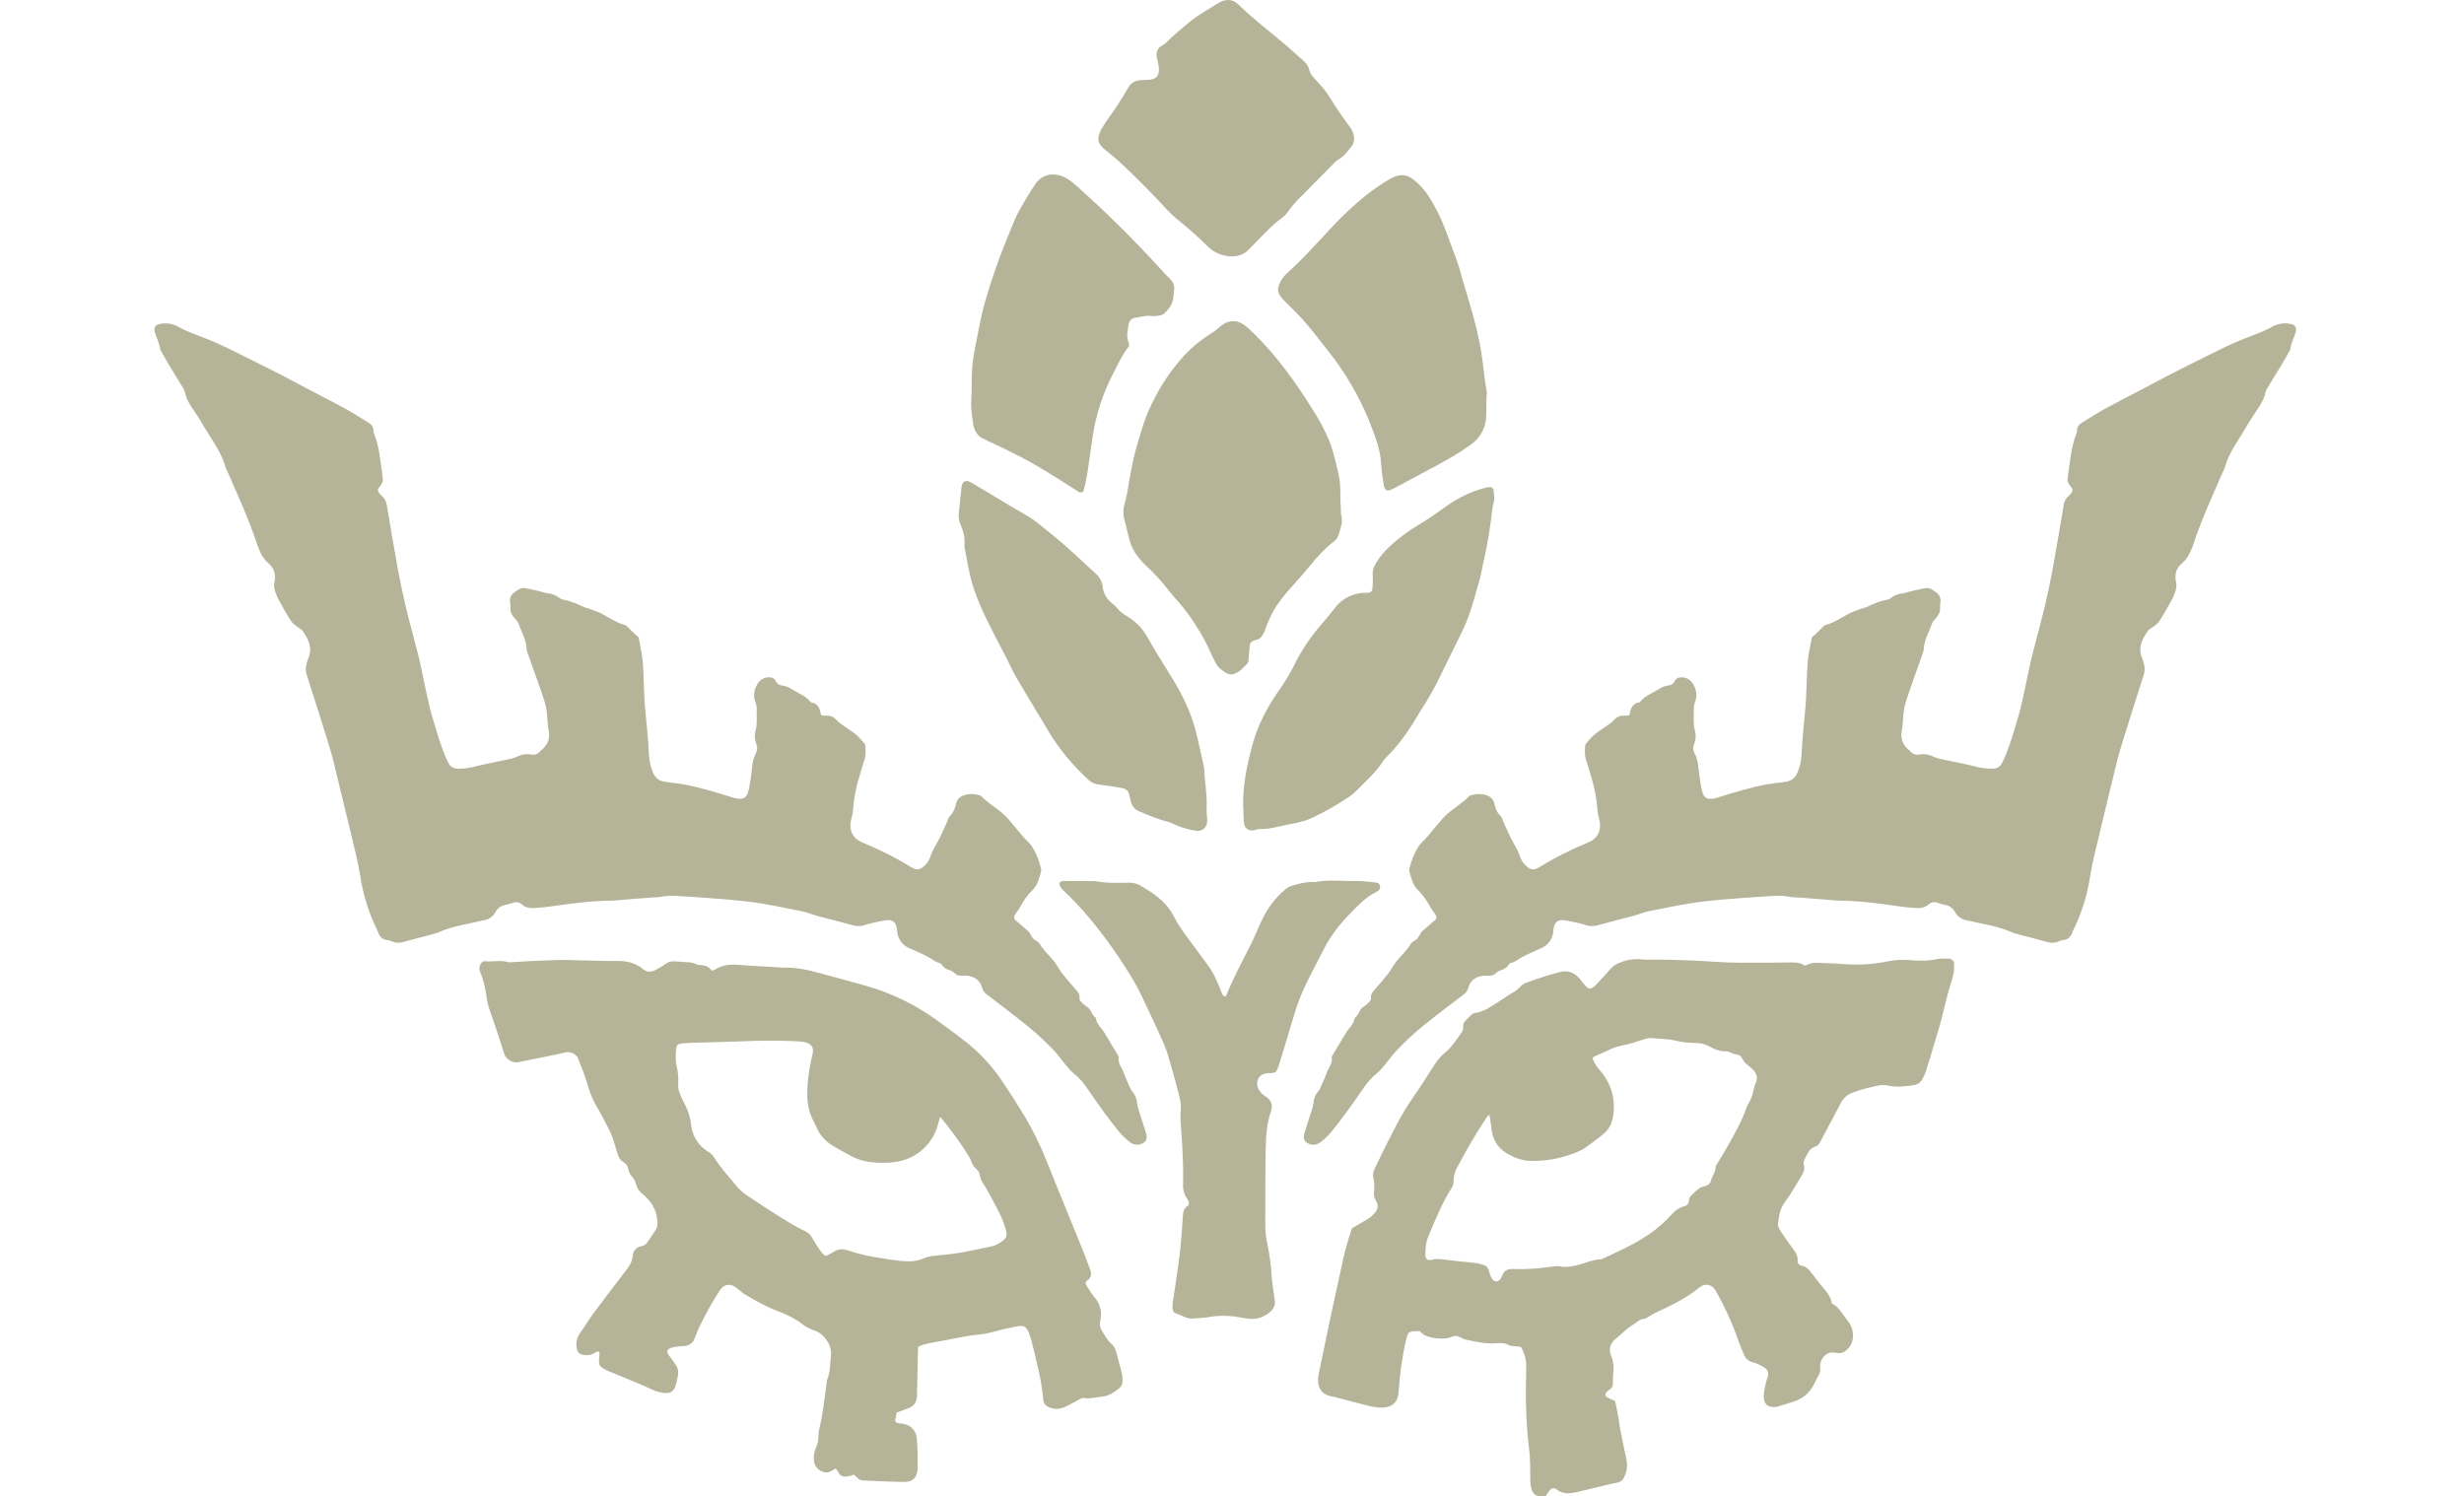 <svg width="163" height="99" viewBox="0 0 163 99" fill="none" xmlns="http://www.w3.org/2000/svg">
<path d="M10.235 21.951C10.173 21.701 10.271 21.494 10.52 21.445C10.744 21.389 10.976 21.378 11.205 21.413C11.433 21.448 11.652 21.528 11.849 21.648C12.6 22.054 13.416 22.295 14.191 22.631C14.968 22.97 15.72 23.36 16.48 23.735C17.257 24.119 18.029 24.509 18.799 24.905C19.373 25.202 19.938 25.511 20.509 25.81C21.273 26.214 22.048 26.603 22.81 27.018C23.324 27.302 23.819 27.621 24.324 27.927C24.541 28.054 24.701 28.218 24.706 28.491C24.71 28.565 24.727 28.638 24.754 28.706C25.079 29.54 25.153 30.428 25.28 31.299C25.365 31.886 25.359 31.895 25.016 32.333C25.006 32.346 25 32.362 25.001 32.378C25.008 32.568 25.131 32.699 25.265 32.813C25.448 32.973 25.564 33.195 25.59 33.436C25.825 34.832 26.059 36.233 26.313 37.627C26.466 38.459 26.642 39.288 26.836 40.114C27.171 41.547 27.613 42.955 27.906 44.4C28.07 45.23 28.256 46.056 28.445 46.881C28.51 47.167 28.607 47.447 28.689 47.731C28.8 48.101 28.907 48.473 29.021 48.841C29.057 48.963 29.102 49.083 29.147 49.205C29.241 49.462 29.332 49.726 29.434 49.98C29.502 50.151 29.581 50.315 29.665 50.48C29.804 50.751 30.01 50.852 30.334 50.854C30.7 50.855 31.065 50.808 31.419 50.715C32.06 50.554 32.714 50.424 33.362 50.291C33.668 50.227 33.974 50.179 34.262 50.032C34.549 49.899 34.872 49.861 35.183 49.923C35.282 49.941 35.384 49.932 35.478 49.896C35.572 49.86 35.655 49.8 35.718 49.721C35.742 49.694 35.767 49.669 35.794 49.645C36.211 49.306 36.41 48.897 36.296 48.335C36.204 47.871 36.226 47.379 36.144 46.91C36.078 46.531 35.947 46.163 35.822 45.797C35.54 44.979 35.242 44.167 34.956 43.351C34.906 43.211 34.846 43.067 34.84 42.927C34.814 42.317 34.49 41.808 34.301 41.255C34.248 41.105 34.112 40.985 34.008 40.858C33.849 40.666 33.736 40.464 33.769 40.209C33.775 40.133 33.771 40.058 33.757 39.983C33.652 39.368 33.924 39.252 34.336 38.983C34.448 38.916 34.578 38.889 34.707 38.906C35.05 38.961 35.39 39.049 35.726 39.127C35.887 39.162 36.045 39.231 36.205 39.251C36.501 39.272 36.784 39.381 37.018 39.563C37.107 39.629 37.211 39.672 37.32 39.686C37.76 39.769 38.163 39.941 38.564 40.134C38.711 40.205 38.876 40.235 39.035 40.293C39.29 40.39 39.556 40.469 39.798 40.598C40.022 40.721 40.242 40.851 40.469 40.973C40.745 41.118 41.015 41.272 41.323 41.342C41.359 41.35 41.4 41.361 41.428 41.386C41.69 41.635 41.925 41.917 42.217 42.134C42.256 42.16 42.261 42.231 42.271 42.287C42.367 42.827 42.493 43.36 42.531 43.915C42.584 44.685 42.59 45.457 42.631 46.224C42.671 46.94 42.759 47.653 42.819 48.37C42.864 48.902 42.909 49.435 42.932 49.968C42.949 50.381 43.048 50.761 43.214 51.138C43.273 51.294 43.374 51.43 43.506 51.532C43.638 51.633 43.795 51.696 43.961 51.714C44.125 51.738 44.291 51.774 44.453 51.786C45.542 51.892 46.59 52.197 47.63 52.503C47.931 52.593 48.227 52.691 48.529 52.781C48.651 52.819 48.778 52.842 48.906 52.85C49.219 52.86 49.381 52.74 49.477 52.437C49.532 52.261 49.573 52.082 49.599 51.9C49.659 51.536 49.707 51.172 49.75 50.806C49.772 50.456 49.863 50.113 50.018 49.798C50.136 49.583 50.087 49.36 50.013 49.157C49.916 48.896 49.905 48.611 49.981 48.343C50.111 47.871 50.041 47.389 50.061 46.914C50.058 46.729 50.02 46.547 49.95 46.377C49.896 46.21 49.877 46.034 49.893 45.859C49.91 45.684 49.962 45.514 50.047 45.36C50.18 45.072 50.444 44.847 50.76 44.816C50.776 44.814 50.793 44.812 50.81 44.811C51.022 44.798 51.22 44.855 51.32 45.066C51.424 45.279 51.599 45.34 51.813 45.366C52.054 45.392 52.247 45.517 52.457 45.644C52.862 45.888 53.317 46.051 53.617 46.445C53.626 46.459 53.649 46.466 53.665 46.468C54.113 46.54 54.237 46.876 54.3 47.256C54.31 47.316 54.389 47.339 54.45 47.34C54.527 47.34 54.612 47.341 54.699 47.346C54.819 47.343 54.937 47.367 55.047 47.416C55.156 47.464 55.253 47.537 55.33 47.628C55.445 47.764 55.599 47.874 55.747 47.976C56.031 48.182 56.335 48.361 56.604 48.579C56.814 48.756 56.992 48.967 57.173 49.174C57.219 49.232 57.245 49.303 57.247 49.377C57.263 49.687 57.287 49.997 57.177 50.303C57.045 50.668 56.954 51.044 56.837 51.415C56.625 52.104 56.49 52.807 56.437 53.527C56.423 53.783 56.346 54.033 56.292 54.285C56.154 54.926 56.411 55.472 57.018 55.725C58.126 56.185 59.203 56.705 60.221 57.342C60.299 57.391 60.382 57.433 60.467 57.467C60.559 57.51 60.662 57.525 60.763 57.509C60.864 57.494 60.958 57.448 61.032 57.379C61.26 57.219 61.433 56.993 61.527 56.732C61.627 56.399 61.794 56.107 61.964 55.808L61.974 55.789C62.241 55.33 62.437 54.833 62.661 54.349C62.717 54.234 62.737 54.085 62.824 54.001C63.087 53.763 63.182 53.444 63.261 53.125C63.394 52.57 64.142 52.442 64.695 52.588L64.842 52.627C64.858 52.631 64.879 52.635 64.891 52.647C65.421 53.226 66.197 53.588 66.702 54.188L66.772 54.27C67.067 54.615 67.363 54.961 67.648 55.318C67.852 55.568 68.127 55.758 68.301 56.051C68.561 56.482 68.735 56.941 68.86 57.424C68.881 57.495 68.885 57.57 68.871 57.644C68.754 58.083 68.661 58.536 68.309 58.879C67.978 59.202 67.715 59.578 67.494 59.988C67.4 60.165 67.279 60.323 67.156 60.488C67.073 60.599 67.055 60.769 67.161 60.859C67.447 61.112 67.738 61.365 68.028 61.617C68.04 61.629 68.06 61.636 68.069 61.652C68.165 61.804 68.239 61.974 68.359 62.104C68.481 62.236 68.695 62.301 68.782 62.448C69.035 62.885 69.413 63.207 69.721 63.592C69.926 63.848 70.071 64.151 70.272 64.409C70.542 64.757 70.837 65.088 71.124 65.423C71.278 65.604 71.46 65.764 71.407 66.047C71.393 66.117 71.467 66.218 71.524 66.283C71.618 66.396 71.73 66.493 71.853 66.573C72.017 66.66 72.141 66.806 72.201 66.982C72.237 67.079 72.319 67.163 72.383 67.249C72.416 67.293 72.492 67.323 72.496 67.363C72.536 67.763 72.861 67.99 73.046 68.298L73.953 69.809C73.979 69.856 74.019 69.916 74.01 69.96C73.936 70.363 74.229 70.647 74.344 70.985C74.451 71.296 74.594 71.596 74.728 71.899L74.732 71.907C74.772 72.003 74.815 72.108 74.888 72.185C75.085 72.406 75.201 72.686 75.218 72.982C75.241 73.164 75.297 73.339 75.352 73.515C75.505 74.006 75.672 74.494 75.818 74.989C75.857 75.111 75.864 75.241 75.838 75.366C75.803 75.468 75.734 75.554 75.642 75.609C75.501 75.701 75.335 75.744 75.167 75.731C75 75.718 74.841 75.651 74.716 75.539C74.457 75.334 74.219 75.103 74.006 74.849C73.386 74.075 72.796 73.273 72.234 72.456C71.961 72.065 71.711 71.654 71.359 71.321C71.331 71.296 71.318 71.256 71.289 71.235C70.621 70.75 70.225 70.024 69.661 69.439C69.127 68.879 68.558 68.353 67.957 67.865C67.082 67.16 66.185 66.483 65.291 65.802C65.155 65.709 65.052 65.576 64.996 65.421C64.968 65.326 64.934 65.233 64.894 65.142C64.698 64.697 64.191 64.513 63.707 64.554C63.497 64.568 63.309 64.548 63.151 64.384C63.057 64.296 62.946 64.23 62.824 64.19C62.629 64.123 62.448 64.046 62.332 63.86C62.296 63.799 62.232 63.729 62.173 63.716C61.892 63.658 61.688 63.471 61.449 63.34C61.049 63.115 60.622 62.941 60.204 62.754C59.961 62.663 59.751 62.503 59.598 62.293C59.445 62.083 59.358 61.833 59.346 61.574C59.338 61.502 59.337 61.427 59.321 61.356C59.245 61.016 59.036 60.836 58.69 60.877C58.324 60.922 57.965 61.006 57.605 61.084C57.445 61.119 57.289 61.183 57.129 61.224C56.897 61.286 56.653 61.282 56.423 61.215C55.643 60.999 54.853 60.805 54.073 60.598C53.876 60.547 53.689 60.474 53.495 60.413C53.374 60.375 53.252 60.328 53.127 60.305C52.225 60.126 51.321 59.932 50.416 59.782C49.691 59.665 48.957 59.583 48.227 59.519C47.089 59.417 45.953 59.347 44.813 59.273C44.446 59.249 44.079 59.255 43.713 59.333C43.519 59.377 43.31 59.364 43.109 59.378C42.54 59.426 41.969 59.468 41.402 59.51C41.053 59.536 40.705 59.584 40.358 59.586C39.085 59.6 37.823 59.77 36.564 59.949C36.164 60.005 35.766 60.055 35.36 60.076C35.051 60.09 34.766 60.047 34.531 59.842C34.451 59.766 34.351 59.714 34.242 59.694C34.133 59.675 34.021 59.688 33.92 59.733C33.747 59.797 33.567 59.84 33.389 59.878C33.118 59.937 32.918 60.087 32.788 60.323C32.708 60.479 32.59 60.613 32.446 60.712C32.301 60.811 32.135 60.874 31.96 60.893C31.634 60.951 31.314 61.044 30.989 61.108C30.338 61.241 29.692 61.381 29.08 61.653C28.88 61.742 28.662 61.792 28.45 61.85C27.865 62.009 27.273 62.155 26.687 62.317C26.441 62.401 26.173 62.391 25.934 62.29C25.851 62.255 25.762 62.202 25.674 62.199C25.309 62.179 25.103 61.98 25.002 61.644C24.993 61.61 24.975 61.577 24.958 61.544C24.4 60.421 24.023 59.217 23.839 57.977C23.677 56.978 23.416 55.998 23.184 55.011C22.817 53.468 22.444 51.929 22.065 50.39C21.949 49.925 21.817 49.464 21.67 49.008C21.224 47.567 20.767 46.124 20.303 44.687C20.209 44.425 20.205 44.14 20.293 43.877C20.329 43.772 20.35 43.662 20.393 43.559C20.702 42.853 20.399 42.276 20.004 41.719C19.944 41.636 19.829 41.597 19.741 41.525C19.574 41.386 19.368 41.266 19.258 41.09C18.956 40.632 18.692 40.15 18.426 39.666L18.394 39.609C18.306 39.451 18.261 39.268 18.193 39.097C18.124 38.906 18.113 38.699 18.159 38.502C18.25 38.029 18.171 37.613 17.767 37.275C17.503 37.043 17.299 36.75 17.172 36.422C17.106 36.271 17.042 36.115 16.991 35.958C16.445 34.292 15.701 32.705 15.005 31.1C14.987 31.053 14.949 31.005 14.935 30.954C14.666 29.935 14.015 29.117 13.5 28.229C13.263 27.813 12.989 27.416 12.727 27.015C12.516 26.694 12.312 26.363 12.242 25.97C12.218 25.863 12.174 25.761 12.113 25.669C11.798 25.148 11.475 24.634 11.162 24.116C10.983 23.813 10.814 23.508 10.638 23.203C10.621 23.17 10.595 23.137 10.592 23.103C10.561 22.691 10.333 22.342 10.235 21.951Z" fill="#B5B398"/>
<path fill-rule="evenodd" clip-rule="evenodd" d="M64.282 25.163C64.28 25.605 64.282 26.049 64.251 26.49C64.208 27.047 64.325 27.589 64.391 28.134C64.43 28.332 64.511 28.519 64.628 28.683C64.71 28.806 64.82 28.906 64.951 28.974C65.276 29.146 65.617 29.291 65.947 29.45C66.475 29.706 67.009 29.96 67.532 30.234C68.759 30.874 69.919 31.622 71.084 32.364C71.186 32.428 71.28 32.512 71.396 32.563C71.512 32.613 71.669 32.556 71.697 32.433C71.784 32.039 71.879 31.643 71.943 31.244C72.067 30.462 72.154 29.674 72.281 28.892C72.489 27.486 72.923 26.123 73.568 24.857C73.906 24.202 74.202 23.525 74.657 22.938C74.726 22.852 74.684 22.72 74.644 22.616C74.505 22.246 74.601 21.861 74.654 21.482C74.666 21.36 74.721 21.246 74.809 21.16C74.897 21.075 75.012 21.023 75.135 21.015C75.463 20.983 75.775 20.856 76.113 20.901C76.295 20.927 76.483 20.906 76.668 20.883C76.776 20.875 76.881 20.836 76.969 20.772C77.312 20.481 77.577 20.13 77.624 19.662C77.638 19.511 77.643 19.363 77.666 19.218C77.692 19.081 77.681 18.941 77.637 18.81C77.593 18.678 77.516 18.561 77.413 18.467C77.149 18.211 76.906 17.934 76.654 17.664C74.963 15.815 73.18 14.052 71.311 12.382C71.063 12.165 70.809 11.938 70.524 11.779C69.805 11.385 68.965 11.462 68.471 12.205C68.114 12.741 67.784 13.296 67.466 13.856C67.149 14.419 66.93 15.024 66.684 15.619C66.103 17.019 65.606 18.441 65.183 19.894C64.872 20.978 64.689 22.088 64.47 23.187C64.338 23.84 64.285 24.497 64.282 25.163ZM85.169 18.047C85.018 18.183 84.888 18.34 84.783 18.512C84.426 19.086 84.466 19.392 84.941 19.878C85.404 20.354 85.898 20.803 86.326 21.305C86.934 22.019 87.51 22.761 88.083 23.507C89.378 25.185 90.34 27.042 91.022 29.045C91.212 29.603 91.344 30.174 91.373 30.771C91.394 31.194 91.468 31.611 91.532 32.031C91.598 32.48 91.762 32.549 92.166 32.333C93.125 31.82 94.084 31.31 95.041 30.795C95.818 30.374 96.584 29.938 97.3 29.413C97.619 29.191 97.879 28.894 98.057 28.549C98.234 28.203 98.324 27.819 98.318 27.431L98.338 26.124C98.339 26.116 98.345 26.109 98.354 26.109C98.363 26.109 98.37 26.102 98.369 26.093C98.356 25.985 98.348 25.882 98.328 25.779C98.17 24.91 98.117 24.027 97.966 23.155C97.832 22.394 97.662 21.64 97.456 20.896C97.253 20.156 97.02 19.416 96.803 18.676C96.666 18.216 96.552 17.751 96.397 17.302C96.167 16.641 95.9 15.991 95.667 15.331C95.372 14.517 94.989 13.737 94.526 13.005C94.248 12.57 93.898 12.186 93.49 11.869C93.062 11.525 92.618 11.52 92.142 11.739C92.079 11.771 92.01 11.803 91.947 11.84C91.407 12.16 90.89 12.503 90.395 12.897C89.548 13.578 88.753 14.321 88.017 15.122C87.092 16.118 86.189 17.138 85.169 18.047ZM74.065 10.712C75.185 11.753 76.255 12.844 77.294 13.967C77.468 14.155 77.664 14.327 77.859 14.496C78.195 14.778 78.546 15.051 78.877 15.341C79.247 15.672 79.601 16.02 79.96 16.364C80.005 16.406 80.052 16.445 80.099 16.482C80.818 17.039 81.99 17.185 82.605 16.515C82.981 16.108 83.38 15.724 83.768 15.331C84.058 15.021 84.374 14.739 84.714 14.485C84.912 14.35 85.084 14.18 85.221 13.983C85.453 13.651 85.717 13.342 86.009 13.061C86.707 12.35 87.409 11.644 88.11 10.939C88.239 10.807 88.361 10.651 88.517 10.569C88.887 10.365 89.119 10.043 89.375 9.729C89.458 9.63 89.518 9.514 89.55 9.389C89.583 9.264 89.589 9.134 89.566 9.007C89.517 8.754 89.405 8.518 89.241 8.32C89.011 8.006 88.778 7.694 88.564 7.374C88.472 7.238 88.35 7.047 88.234 6.863C87.999 6.49 87.772 6.109 87.483 5.775C87.303 5.565 87.118 5.359 86.928 5.157C86.767 5.005 86.654 4.808 86.603 4.592C86.518 4.202 86.14 3.954 85.846 3.684C85.647 3.502 85.421 3.297 85.264 3.159C84.149 2.195 82.962 1.315 81.905 0.284C81.562 -0.049 81.112 -0.086 80.684 0.155C80.33 0.353 79.997 0.583 79.646 0.789C78.879 1.238 78.232 1.846 77.558 2.422C77.339 2.612 77.167 2.855 76.898 2.998C76.559 3.178 76.456 3.474 76.535 3.838C76.557 3.947 76.588 4.053 76.609 4.161C76.636 4.306 76.668 4.452 76.668 4.597C76.665 5.012 76.496 5.213 76.092 5.271C75.907 5.297 75.722 5.289 75.537 5.297C75.148 5.313 74.839 5.442 74.628 5.81C74.245 6.481 73.826 7.131 73.373 7.757C73.231 7.95 73.098 8.15 72.973 8.354C72.882 8.492 72.804 8.638 72.741 8.791C72.58 9.232 72.654 9.515 73.01 9.824C73.359 10.125 73.729 10.4 74.065 10.712ZM82.957 54.928C83.084 54.907 83.208 54.839 83.332 54.844C83.913 54.87 84.466 54.707 85.021 54.59C85.594 54.471 86.181 54.389 86.722 54.141C87.594 53.737 88.429 53.269 89.222 52.73C89.378 52.631 89.524 52.516 89.656 52.386C90.29 51.728 91.003 51.134 91.5 50.344C91.571 50.237 91.656 50.139 91.751 50.053C92.412 49.403 92.961 48.666 93.453 47.886C93.648 47.574 93.823 47.252 94.026 46.943C94.51 46.203 94.941 45.431 95.321 44.631C95.672 43.899 96.042 43.18 96.394 42.448C96.658 41.901 96.946 41.359 97.147 40.788C97.432 39.975 97.66 39.137 97.892 38.305C97.993 37.95 98.04 37.583 98.125 37.224C98.4 36.077 98.579 34.912 98.711 33.738C98.724 33.592 98.752 33.448 98.796 33.308C98.902 33.017 98.822 32.726 98.806 32.436C98.799 32.295 98.672 32.211 98.529 32.224C98.419 32.236 98.311 32.257 98.204 32.285C97.296 32.533 96.441 32.942 95.678 33.493C95.096 33.915 94.51 34.33 93.894 34.692C93.18 35.113 92.513 35.61 91.907 36.175C91.555 36.501 91.251 36.875 91.006 37.287C90.856 37.518 90.786 37.792 90.808 38.067C90.831 38.357 90.816 38.656 90.787 38.947C90.771 39.14 90.628 39.229 90.44 39.221C90.028 39.201 89.616 39.283 89.242 39.459C88.868 39.636 88.544 39.902 88.297 40.234C88.053 40.556 87.796 40.868 87.528 41.172C86.786 42.023 86.136 42.942 85.642 43.954C85.336 44.562 84.984 45.146 84.59 45.701C83.823 46.8 83.21 47.963 82.859 49.258C82.5 50.579 82.214 51.908 82.238 53.288C82.257 53.673 82.257 54.062 82.296 54.445C82.336 54.815 82.6 54.992 82.957 54.928ZM79.619 50.616L79.181 48.676C78.864 47.294 78.269 46.034 77.524 44.837C76.969 43.944 76.414 43.053 75.896 42.142C75.571 41.56 75.094 41.077 74.517 40.744C74.293 40.615 74.091 40.45 73.922 40.255C73.829 40.139 73.723 40.035 73.605 39.946C73.417 39.811 73.261 39.638 73.145 39.438C73.03 39.238 72.959 39.015 72.936 38.785C72.9 38.47 72.746 38.179 72.506 37.972C71.843 37.364 71.19 36.738 70.511 36.143C69.887 35.596 69.242 35.075 68.592 34.56C68.32 34.343 68.016 34.166 67.718 33.984C67.422 33.802 67.11 33.641 66.811 33.458L64.441 32.037C64.33 31.971 64.219 31.904 64.097 31.857C63.878 31.764 63.701 31.857 63.635 32.095C63.614 32.165 63.602 32.238 63.598 32.311L63.429 33.96C63.4 34.218 63.441 34.479 63.548 34.716C63.727 35.128 63.833 35.551 63.804 36.006C63.796 36.095 63.804 36.191 63.822 36.28C63.981 37.073 64.095 37.884 64.33 38.659C64.689 39.837 65.242 40.947 65.807 42.046C66.076 42.569 66.351 43.09 66.621 43.616C66.832 44.026 67.012 44.451 67.247 44.847C67.966 46.068 68.701 47.281 69.433 48.494C70.12 49.641 70.989 50.64 71.959 51.554C72.154 51.739 72.368 51.858 72.638 51.898C72.981 51.94 73.33 51.993 73.676 52.043C73.874 52.075 74.073 52.106 74.274 52.149C74.375 52.164 74.469 52.211 74.543 52.282C74.617 52.353 74.668 52.444 74.688 52.545C74.731 52.704 74.776 52.862 74.813 53.023C74.84 53.161 74.899 53.29 74.985 53.4C75.072 53.51 75.183 53.598 75.309 53.657C75.833 53.882 76.361 54.101 76.903 54.268C77.109 54.331 77.326 54.374 77.526 54.466C77.96 54.67 78.409 54.831 78.882 54.921C78.975 54.938 79.069 54.958 79.164 54.969C79.459 55.006 79.747 54.826 79.825 54.539C79.865 54.391 79.873 54.237 79.849 54.086C79.822 53.847 79.813 53.607 79.823 53.367C79.857 52.534 79.691 51.715 79.664 50.888C79.664 50.796 79.638 50.706 79.619 50.616ZM80.399 43.825C80.557 44.155 80.835 44.364 81.147 44.538C81.316 44.633 81.49 44.644 81.675 44.57C82.032 44.427 82.275 44.147 82.526 43.883C82.563 43.843 82.579 43.78 82.584 43.73C82.619 43.386 82.645 43.037 82.677 42.691C82.692 42.515 82.844 42.388 83.018 42.355C83.347 42.294 83.459 42.168 83.644 41.787C83.691 41.69 83.715 41.579 83.757 41.478C83.895 41.156 84.019 40.825 84.186 40.522C84.495 39.951 84.894 39.446 85.322 38.962C85.729 38.508 86.141 38.064 86.524 37.588C87.045 36.941 87.592 36.32 88.255 35.81C88.374 35.725 88.466 35.608 88.519 35.472C88.651 35.017 88.868 34.573 88.725 34.071C88.68 33.918 88.715 33.741 88.699 33.577C88.63 32.848 88.723 32.111 88.551 31.384C88.377 30.649 88.223 29.912 87.948 29.201C87.629 28.436 87.238 27.702 86.781 27.011C85.684 25.253 84.481 23.581 83.002 22.122C82.78 21.903 82.552 21.678 82.304 21.496C81.791 21.126 81.21 21.178 80.734 21.591C80.545 21.764 80.341 21.92 80.124 22.058C79.451 22.477 78.836 22.985 78.298 23.567C77.566 24.373 76.941 25.27 76.438 26.236C76.118 26.82 75.849 27.425 75.645 28.06C75.444 28.694 75.246 29.328 75.079 29.965C74.937 30.52 74.836 31.08 74.728 31.64C74.667 31.947 74.638 32.258 74.577 32.565C74.522 32.856 74.443 33.139 74.377 33.424C74.298 33.71 74.294 34.011 74.363 34.298C74.48 34.748 74.585 35.192 74.696 35.638C74.865 36.325 75.246 36.888 75.751 37.358C76.348 37.913 76.895 38.508 77.386 39.155C77.577 39.404 77.799 39.631 77.999 39.869C78.2 40.109 78.406 40.347 78.586 40.601C79.165 41.415 79.691 42.258 80.084 43.177C80.177 43.397 80.296 43.611 80.399 43.825ZM89.378 60.372C89.88 59.865 90.374 59.331 91.04 59.017C91.09 58.992 91.136 58.96 91.178 58.924C91.229 58.885 91.267 58.831 91.285 58.769C91.305 58.708 91.304 58.642 91.283 58.581C91.252 58.459 91.159 58.398 91.04 58.388C90.565 58.348 90.086 58.269 89.613 58.282C88.749 58.308 87.882 58.176 87.024 58.353C86.971 58.364 86.915 58.358 86.86 58.356C86.371 58.337 85.909 58.467 85.451 58.604C85.311 58.649 85.18 58.719 85.066 58.81C84.383 59.377 83.837 60.091 83.467 60.898C83.218 61.408 83.018 61.944 82.759 62.457C82.196 63.572 81.596 64.677 81.128 65.839C81.065 65.998 80.897 65.891 80.836 65.731C80.745 65.494 80.654 65.253 80.549 65.02C80.404 64.703 80.264 64.376 80.066 64.09C79.569 63.382 79.041 62.695 78.528 61.997C78.183 61.542 77.875 61.059 77.608 60.554C77.492 60.326 77.347 60.112 77.178 59.92C76.689 59.355 76.073 58.948 75.431 58.583C75.205 58.455 74.948 58.391 74.688 58.398C73.954 58.409 73.217 58.438 72.487 58.303C72.397 58.287 72.302 58.292 72.212 58.292L70.5 58.285C70.408 58.285 70.312 58.285 70.225 58.303C70.202 58.307 70.18 58.316 70.161 58.33C70.142 58.343 70.125 58.36 70.113 58.38C70.1 58.4 70.092 58.422 70.089 58.445C70.085 58.468 70.087 58.492 70.093 58.514C70.12 58.62 70.167 58.726 70.236 58.805C70.4 58.98 70.579 59.133 70.754 59.302C71.969 60.517 73.021 61.87 73.983 63.292C74.538 64.117 75.074 64.957 75.508 65.855C75.962 66.801 76.403 67.753 76.839 68.709C76.998 69.061 77.146 69.423 77.257 69.793C77.487 70.548 77.704 71.312 77.899 72.078C78.013 72.522 78.15 72.972 78.108 73.439C78.063 73.902 78.108 74.359 78.145 74.819C78.192 75.461 78.229 76.106 78.251 76.748C78.272 77.281 78.272 77.818 78.264 78.352C78.243 78.704 78.345 79.053 78.554 79.337C78.576 79.365 78.593 79.397 78.608 79.43C78.658 79.543 78.68 79.721 78.57 79.779C78.303 79.948 78.266 80.201 78.248 80.492C78.195 81.338 78.137 82.183 78.037 83.024C77.91 84.065 77.738 85.101 77.587 86.142C77.569 86.269 77.561 86.397 77.566 86.525C77.574 86.765 77.645 86.847 77.867 86.927C78.005 86.979 78.145 87.022 78.272 87.088C78.475 87.193 78.686 87.246 78.911 87.233C79.223 87.215 79.535 87.186 79.844 87.154C80.029 87.135 80.209 87.09 80.391 87.075C80.962 87.024 81.527 87.051 82.095 87.167C82.545 87.26 83.02 87.326 83.454 87.141C83.461 87.137 83.468 87.134 83.475 87.131C83.962 86.908 84.401 86.594 84.334 86.062C84.265 85.515 84.159 84.971 84.122 84.419C84.085 83.738 83.996 83.061 83.855 82.395C83.75 81.927 83.699 81.449 83.702 80.97C83.707 79.348 83.694 77.725 83.728 76.108C83.747 75.241 83.779 74.375 84.072 73.54C84.212 73.138 84.117 72.781 83.721 72.538C83.512 72.416 83.344 72.236 83.237 72.02C83.057 71.645 83.189 71.14 83.702 71.027C83.827 70.997 83.956 70.985 84.085 70.992C84.328 71.005 84.455 70.879 84.534 70.667C84.569 70.561 84.611 70.459 84.64 70.353C84.793 69.859 84.936 69.365 85.089 68.873C85.465 67.657 85.774 66.418 86.321 65.266C86.722 64.42 87.166 63.588 87.594 62.756C88.052 61.857 88.678 61.083 89.378 60.372Z" fill="#B5B398"/>
<path d="M151.871 21.951C151.933 21.701 151.835 21.494 151.586 21.445C151.362 21.389 151.129 21.378 150.901 21.413C150.673 21.448 150.454 21.528 150.257 21.648C149.506 22.054 148.69 22.295 147.915 22.631C147.138 22.97 146.385 23.36 145.626 23.735C144.849 24.119 144.077 24.509 143.307 24.905C142.733 25.202 142.168 25.511 141.597 25.81C140.833 26.214 140.057 26.603 139.296 27.018C138.782 27.302 138.287 27.621 137.782 27.927C137.564 28.054 137.405 28.218 137.4 28.491C137.396 28.565 137.379 28.638 137.352 28.706C137.027 29.54 136.953 30.428 136.826 31.299C136.74 31.886 136.747 31.895 137.09 32.333C137.1 32.346 137.106 32.362 137.105 32.378C137.098 32.568 136.974 32.699 136.84 32.813C136.658 32.973 136.542 33.195 136.516 33.436C136.28 34.832 136.046 36.233 135.793 37.627C135.64 38.459 135.464 39.288 135.27 40.114C134.935 41.547 134.493 42.955 134.2 44.4C134.035 45.23 133.85 46.056 133.661 46.881C133.596 47.167 133.499 47.447 133.417 47.731C133.306 48.101 133.199 48.473 133.085 48.841C133.049 48.963 133.004 49.083 132.959 49.205C132.865 49.462 132.774 49.726 132.671 49.98C132.603 50.151 132.525 50.315 132.441 50.48C132.302 50.751 132.096 50.852 131.772 50.854C131.406 50.855 131.041 50.808 130.686 50.715C130.045 50.554 129.392 50.424 128.743 50.291C128.438 50.227 128.132 50.179 127.844 50.032C127.556 49.899 127.234 49.861 126.923 49.923C126.824 49.941 126.722 49.932 126.628 49.896C126.533 49.86 126.451 49.8 126.388 49.721C126.364 49.694 126.339 49.669 126.312 49.645C125.894 49.306 125.696 48.897 125.81 48.335C125.902 47.871 125.88 47.379 125.962 46.91C126.028 46.531 126.158 46.163 126.284 45.797C126.566 44.979 126.864 44.167 127.15 43.351C127.2 43.211 127.26 43.067 127.265 42.927C127.292 42.317 127.616 41.808 127.805 41.255C127.857 41.105 127.994 40.985 128.098 40.858C128.256 40.666 128.37 40.464 128.337 40.209C128.331 40.133 128.335 40.058 128.349 39.983C128.454 39.368 128.182 39.252 127.77 38.983C127.658 38.916 127.528 38.889 127.399 38.906C127.056 38.961 126.716 39.049 126.38 39.127C126.219 39.162 126.061 39.231 125.901 39.251C125.605 39.272 125.322 39.381 125.088 39.563C124.999 39.629 124.895 39.672 124.786 39.686C124.346 39.769 123.943 39.941 123.542 40.134C123.395 40.205 123.23 40.235 123.071 40.293C122.816 40.39 122.55 40.469 122.308 40.598C122.084 40.721 121.864 40.851 121.637 40.973C121.361 41.118 121.091 41.272 120.783 41.342C120.747 41.35 120.706 41.361 120.678 41.386C120.416 41.635 120.181 41.917 119.889 42.134C119.85 42.16 119.845 42.231 119.834 42.287C119.739 42.827 119.613 43.36 119.575 43.915C119.521 44.685 119.516 45.457 119.475 46.224C119.435 46.94 119.346 47.653 119.287 48.37C119.242 48.902 119.196 49.435 119.174 49.968C119.157 50.381 119.058 50.761 118.891 51.138C118.832 51.294 118.731 51.43 118.6 51.532C118.468 51.633 118.31 51.696 118.145 51.714C117.981 51.738 117.815 51.774 117.652 51.786C116.563 51.892 115.515 52.197 114.476 52.503C114.174 52.593 113.879 52.691 113.577 52.781C113.454 52.819 113.328 52.842 113.2 52.85C112.887 52.86 112.724 52.74 112.629 52.437C112.574 52.261 112.533 52.082 112.507 51.9C112.447 51.536 112.399 51.172 112.355 50.806C112.333 50.456 112.242 50.113 112.088 49.798C111.97 49.583 112.019 49.36 112.093 49.157C112.19 48.896 112.201 48.611 112.124 48.343C111.995 47.871 112.065 47.389 112.045 46.914C112.048 46.729 112.086 46.547 112.155 46.377C112.21 46.21 112.229 46.034 112.213 45.859C112.196 45.684 112.144 45.514 112.059 45.36C111.926 45.072 111.662 44.847 111.346 44.816C111.329 44.814 111.313 44.812 111.296 44.811C111.084 44.798 110.886 44.855 110.786 45.066C110.681 45.279 110.507 45.34 110.293 45.366C110.052 45.392 109.859 45.517 109.649 45.644C109.244 45.888 108.789 46.051 108.489 46.445C108.479 46.459 108.457 46.466 108.441 46.468C107.993 46.54 107.868 46.876 107.805 47.256C107.796 47.316 107.717 47.339 107.656 47.34C107.579 47.34 107.494 47.341 107.407 47.346C107.287 47.343 107.169 47.367 107.059 47.416C106.95 47.464 106.853 47.537 106.776 47.628C106.661 47.764 106.507 47.874 106.359 47.976C106.075 48.182 105.771 48.361 105.502 48.579C105.291 48.756 105.114 48.967 104.933 49.174C104.887 49.232 104.861 49.303 104.859 49.377C104.843 49.687 104.818 49.997 104.929 50.303C105.061 50.668 105.152 51.044 105.269 51.415C105.481 52.104 105.616 52.807 105.669 53.527C105.683 53.783 105.759 54.033 105.814 54.285C105.952 54.926 105.695 55.472 105.088 55.725C103.98 56.185 102.903 56.705 101.885 57.342C101.807 57.391 101.724 57.433 101.639 57.467C101.546 57.51 101.443 57.525 101.343 57.509C101.242 57.494 101.148 57.448 101.074 57.379C100.846 57.219 100.673 56.993 100.578 56.732C100.479 56.399 100.312 56.107 100.142 55.808L100.131 55.789C99.865 55.33 99.669 54.833 99.444 54.349C99.389 54.234 99.369 54.085 99.282 54.001C99.019 53.763 98.923 53.444 98.845 53.125C98.712 52.57 97.963 52.442 97.411 52.588L97.263 52.627C97.248 52.631 97.227 52.635 97.215 52.647C96.685 53.226 95.909 53.588 95.404 54.188L95.334 54.27C95.039 54.615 94.743 54.961 94.458 55.318C94.254 55.568 93.978 55.758 93.805 56.051C93.545 56.482 93.371 56.941 93.246 57.424C93.225 57.495 93.221 57.57 93.235 57.644C93.352 58.083 93.445 58.536 93.797 58.879C94.128 59.202 94.391 59.578 94.612 59.988C94.706 60.165 94.827 60.323 94.95 60.488C95.033 60.599 95.051 60.769 94.945 60.859C94.659 61.112 94.367 61.365 94.078 61.617C94.066 61.629 94.045 61.636 94.037 61.652C93.941 61.804 93.867 61.974 93.747 62.104C93.625 62.236 93.41 62.301 93.324 62.448C93.071 62.885 92.693 63.207 92.385 63.592C92.18 63.848 92.035 64.151 91.834 64.409C91.564 64.757 91.269 65.088 90.981 65.423C90.828 65.604 90.646 65.764 90.699 66.047C90.713 66.117 90.639 66.218 90.582 66.283C90.487 66.396 90.376 66.493 90.252 66.573C90.089 66.66 89.965 66.806 89.905 66.982C89.869 67.079 89.787 67.163 89.723 67.249C89.69 67.293 89.613 67.323 89.609 67.363C89.57 67.763 89.245 67.99 89.059 68.298L88.153 69.809C88.127 69.856 88.087 69.916 88.096 69.96C88.17 70.363 87.877 70.647 87.762 70.985C87.655 71.296 87.512 71.596 87.377 71.899L87.374 71.907C87.334 72.003 87.291 72.108 87.218 72.185C87.021 72.406 86.904 72.686 86.888 72.982C86.865 73.164 86.809 73.339 86.754 73.515C86.601 74.006 86.433 74.494 86.288 74.989C86.249 75.111 86.242 75.241 86.268 75.366C86.303 75.468 86.372 75.554 86.464 75.609C86.605 75.701 86.771 75.744 86.939 75.731C87.106 75.718 87.264 75.651 87.389 75.539C87.649 75.334 87.887 75.103 88.1 74.849C88.72 74.075 89.31 73.273 89.872 72.456C90.145 72.065 90.395 71.654 90.747 71.321C90.775 71.296 90.787 71.256 90.817 71.235C91.484 70.75 91.881 70.024 92.445 69.439C92.979 68.879 93.548 68.353 94.148 67.865C95.023 67.16 95.921 66.483 96.814 65.802C96.951 65.709 97.054 65.576 97.11 65.421C97.138 65.326 97.172 65.233 97.212 65.142C97.407 64.697 97.915 64.513 98.399 64.554C98.609 64.568 98.796 64.548 98.955 64.384C99.049 64.296 99.16 64.23 99.282 64.19C99.477 64.123 99.658 64.046 99.773 63.86C99.81 63.799 99.873 63.729 99.933 63.716C100.214 63.658 100.418 63.471 100.657 63.34C101.057 63.115 101.484 62.941 101.902 62.754C102.145 62.663 102.355 62.503 102.508 62.293C102.66 62.083 102.748 61.833 102.76 61.574C102.768 61.502 102.769 61.427 102.785 61.356C102.861 61.016 103.07 60.836 103.416 60.877C103.782 60.922 104.141 61.006 104.5 61.084C104.661 61.119 104.817 61.183 104.977 61.224C105.209 61.286 105.453 61.282 105.683 61.215C106.463 60.999 107.253 60.805 108.032 60.598C108.23 60.547 108.417 60.474 108.611 60.413C108.732 60.375 108.853 60.328 108.979 60.305C109.881 60.126 110.784 59.932 111.69 59.782C112.415 59.665 113.149 59.583 113.879 59.519C115.017 59.417 116.153 59.347 117.293 59.273C117.659 59.249 118.027 59.255 118.393 59.333C118.587 59.377 118.796 59.364 118.997 59.378C119.566 59.426 120.136 59.468 120.704 59.51C121.053 59.536 121.401 59.584 121.747 59.586C123.021 59.6 124.283 59.77 125.542 59.949C125.942 60.005 126.34 60.055 126.746 60.076C127.055 60.09 127.34 60.047 127.575 59.842C127.655 59.766 127.755 59.714 127.864 59.694C127.973 59.675 128.085 59.688 128.186 59.733C128.359 59.797 128.539 59.84 128.717 59.878C128.988 59.937 129.187 60.087 129.317 60.323C129.398 60.479 129.516 60.613 129.66 60.712C129.805 60.811 129.971 60.874 130.146 60.893C130.471 60.951 130.792 61.044 131.117 61.108C131.768 61.241 132.413 61.381 133.026 61.653C133.226 61.742 133.444 61.792 133.656 61.85C134.241 62.009 134.833 62.155 135.419 62.317C135.665 62.401 135.933 62.391 136.172 62.29C136.255 62.255 136.344 62.202 136.432 62.199C136.796 62.179 137.003 61.98 137.104 61.644C137.113 61.61 137.13 61.577 137.148 61.544C137.706 60.421 138.083 59.217 138.267 57.977C138.428 56.978 138.69 55.998 138.922 55.011C139.288 53.468 139.662 51.929 140.041 50.39C140.157 49.925 140.289 49.464 140.436 49.008C140.882 47.567 141.339 46.124 141.802 44.687C141.897 44.425 141.901 44.14 141.813 43.877C141.777 43.772 141.756 43.662 141.713 43.559C141.404 42.853 141.707 42.276 142.102 41.719C142.162 41.636 142.277 41.597 142.365 41.525C142.532 41.386 142.738 41.266 142.848 41.09C143.149 40.632 143.414 40.15 143.68 39.666L143.711 39.609C143.8 39.451 143.845 39.268 143.913 39.097C143.982 38.906 143.993 38.699 143.947 38.502C143.856 38.029 143.935 37.613 144.338 37.275C144.602 37.043 144.807 36.75 144.934 36.422C145 36.271 145.064 36.115 145.114 35.958C145.661 34.292 146.405 32.705 147.101 31.1C147.119 31.053 147.157 31.005 147.171 30.954C147.44 29.935 148.091 29.117 148.606 28.229C148.843 27.813 149.117 27.416 149.378 27.015C149.59 26.694 149.793 26.363 149.863 25.97C149.888 25.863 149.932 25.761 149.993 25.669C150.308 25.148 150.63 24.634 150.944 24.116C151.123 23.813 151.292 23.508 151.468 23.203C151.485 23.17 151.51 23.137 151.514 23.103C151.544 22.691 151.772 22.342 151.871 21.951Z" fill="#B5B398"/>
<path fill-rule="evenodd" clip-rule="evenodd" d="M66.223 82.171C66.013 82.32 65.774 82.423 65.522 82.475C64.909 82.602 64.296 82.734 63.683 82.85C63.358 82.907 63.031 82.954 62.703 82.99C62.41 83.027 62.114 83.043 61.823 83.08C61.548 83.103 61.278 83.171 61.025 83.281C60.719 83.408 60.388 83.463 60.058 83.442C59.334 83.442 58.631 83.276 57.925 83.178C57.326 83.085 56.736 82.94 56.163 82.745C55.801 82.626 55.492 82.602 55.166 82.808C55 82.916 54.815 82.998 54.633 83.099C54.403 82.982 54.284 82.768 54.149 82.575C53.99 82.351 53.85 82.11 53.71 81.873C53.601 81.68 53.432 81.527 53.23 81.436C52.49 81.098 51.821 80.638 51.134 80.216C50.553 79.856 49.998 79.463 49.424 79.095C49.117 78.89 48.846 78.637 48.621 78.345C48.145 77.758 47.622 77.209 47.231 76.558C47.118 76.388 46.963 76.249 46.782 76.154C46.497 75.971 46.256 75.728 46.074 75.443C45.893 75.157 45.775 74.835 45.73 74.5C45.685 74.005 45.544 73.524 45.315 73.084C45.191 72.859 45.091 72.621 44.985 72.386C44.879 72.156 44.84 71.9 44.871 71.649C44.889 71.263 44.849 70.878 44.752 70.504C44.668 70.113 44.7 69.738 44.736 69.35C44.755 69.154 44.858 69.067 45.064 69.041C45.283 69.014 45.505 68.996 45.725 68.99C46.848 68.956 47.971 68.94 49.094 68.893C50.125 68.848 51.155 68.832 52.186 68.869C52.463 68.877 52.738 68.887 53.013 68.914C53.158 68.924 53.301 68.958 53.436 69.014C53.716 69.133 53.816 69.337 53.774 69.638C53.758 69.746 53.721 69.852 53.7 69.96C53.515 70.79 53.393 71.625 53.404 72.478C53.409 73.06 53.525 73.615 53.795 74.13C53.895 74.326 53.988 74.526 54.083 74.727C54.315 75.192 54.683 75.575 55.137 75.826C55.52 76.049 55.904 76.268 56.295 76.477C56.686 76.691 57.109 76.82 57.55 76.876C58.121 76.95 58.686 76.95 59.26 76.87C59.93 76.775 60.556 76.481 61.057 76.027C61.558 75.572 61.911 74.978 62.071 74.32C62.106 74.183 62.148 74.048 62.196 73.876C62.898 74.743 63.535 75.594 64.093 76.506C64.156 76.597 64.206 76.696 64.241 76.802C64.295 76.997 64.404 77.173 64.555 77.309C64.658 77.407 64.785 77.539 64.798 77.666C64.835 78.036 65.049 78.3 65.226 78.593C65.398 78.876 65.549 79.174 65.702 79.465C66.027 80.062 66.35 80.665 66.529 81.328C66.648 81.769 66.6 81.904 66.225 82.174M73.836 89.441C73.798 89.242 73.696 89.06 73.545 88.925C73.244 88.669 73.067 88.32 72.866 87.99C72.814 87.903 72.78 87.808 72.765 87.708C72.751 87.608 72.756 87.506 72.781 87.409C72.853 87.132 72.856 86.841 72.788 86.563C72.72 86.285 72.584 86.028 72.393 85.815C72.274 85.675 72.176 85.516 72.076 85.366C71.967 85.197 71.833 85.041 71.811 84.859C71.851 84.795 71.862 84.753 71.891 84.737C72.203 84.547 72.229 84.282 72.108 83.971C71.975 83.627 71.856 83.278 71.719 82.935C70.881 80.868 70.036 78.805 69.203 76.736C68.794 75.708 68.302 74.716 67.731 73.768C67.293 73.044 66.837 72.33 66.365 71.628C65.717 70.638 64.919 69.756 64 69.011C63.348 68.496 62.679 68.007 62.008 67.521C60.576 66.475 58.969 65.693 57.262 65.212C56.25 64.934 55.235 64.662 54.223 64.379C53.457 64.168 52.688 63.996 51.885 64.02C51.721 64.022 51.554 63.999 51.388 63.988C50.542 63.938 49.697 63.904 48.851 63.835C48.285 63.787 47.752 63.837 47.271 64.165C47.242 64.184 47.199 64.184 47.067 64.213C46.89 63.925 46.602 63.843 46.272 63.848C46.166 63.848 46.06 63.782 45.955 63.75C45.87 63.724 45.786 63.684 45.696 63.676C45.326 63.645 44.961 63.626 44.591 63.6C44.407 63.584 44.223 63.636 44.073 63.745C43.849 63.904 43.613 64.047 43.368 64.173C43.088 64.316 42.792 64.337 42.538 64.12C42.046 63.697 41.476 63.576 40.844 63.578C39.925 63.584 39.002 63.547 38.083 63.528C37.713 63.52 37.343 63.502 36.978 63.51C36.37 63.526 35.763 63.555 35.155 63.581C34.772 63.6 34.386 63.626 34 63.647C33.873 63.653 33.733 63.69 33.62 63.655C33.109 63.497 32.589 63.655 32.082 63.592C31.963 63.576 31.867 63.65 31.812 63.75C31.72 63.917 31.669 64.088 31.751 64.279C32.021 64.892 32.137 65.542 32.227 66.2C32.253 66.385 32.306 66.559 32.364 66.734C32.539 67.257 32.726 67.777 32.901 68.301C33.054 68.755 33.197 69.212 33.339 69.669C33.38 69.831 33.473 69.975 33.604 70.079C33.823 70.243 34.048 70.325 34.325 70.264C34.793 70.161 35.263 70.079 35.733 69.981L36.759 69.77C36.975 69.72 37.19 69.669 37.406 69.624C37.755 69.553 38.136 69.722 38.26 70.074C38.363 70.367 38.495 70.655 38.601 70.946C38.846 71.62 38.992 72.331 39.34 72.965C39.547 73.337 39.761 73.705 39.954 74.077C40.165 74.487 40.4 74.891 40.543 75.324C40.649 75.655 40.749 75.99 40.849 76.323C40.923 76.564 41.029 76.762 41.251 76.891C41.399 76.979 41.515 77.103 41.542 77.28C41.584 77.516 41.695 77.734 41.859 77.909C41.956 78.02 42.025 78.153 42.06 78.297C42.118 78.568 42.273 78.809 42.496 78.974C43.051 79.455 43.46 80.031 43.489 80.81C43.497 81.003 43.495 81.18 43.392 81.339C43.204 81.635 43.006 81.923 42.81 82.211C42.768 82.272 42.714 82.324 42.651 82.363C42.589 82.403 42.519 82.429 42.446 82.441C42.091 82.509 41.883 82.739 41.856 83.083C41.822 83.519 41.581 83.831 41.333 84.153C40.625 85.078 39.919 85.995 39.23 86.928C38.923 87.343 38.672 87.794 38.363 88.207C38.261 88.349 38.191 88.511 38.155 88.683C38.12 88.855 38.12 89.031 38.157 89.203C38.194 89.457 38.342 89.599 38.59 89.636C38.827 89.688 39.074 89.653 39.288 89.538C39.393 89.475 39.491 89.364 39.631 89.441C39.647 89.457 39.666 89.472 39.666 89.488L39.639 89.811C39.592 90.321 39.639 90.405 40.094 90.635L40.294 90.728C40.923 90.987 41.555 91.243 42.184 91.507C42.522 91.65 42.86 91.798 43.193 91.951C43.474 92.09 43.783 92.163 44.097 92.162C44.372 92.157 44.567 92.022 44.652 91.782C44.75 91.507 44.816 91.216 44.858 90.926C44.874 90.806 44.866 90.684 44.834 90.568C44.801 90.452 44.746 90.344 44.67 90.249C44.515 90.043 44.365 89.833 44.219 89.62C44.084 89.425 44.129 89.277 44.351 89.19C44.452 89.148 44.559 89.12 44.668 89.105C44.85 89.079 45.035 89.06 45.22 89.052C45.378 89.056 45.532 89.01 45.663 88.922C45.793 88.833 45.892 88.706 45.947 88.558C46.053 88.304 46.142 88.043 46.261 87.794C46.663 86.965 47.102 86.156 47.606 85.384C47.907 84.925 48.336 84.882 48.777 85.244C48.946 85.384 49.11 85.538 49.3 85.649C49.969 86.037 50.637 86.433 51.361 86.706C51.969 86.925 52.542 87.202 53.063 87.591C53.309 87.788 53.589 87.937 53.89 88.029C54.19 88.13 54.449 88.327 54.625 88.59C54.756 88.745 54.855 88.925 54.914 89.12C54.973 89.314 54.991 89.519 54.968 89.721C54.905 90.231 54.931 90.751 54.73 91.24C54.688 91.356 54.685 91.491 54.67 91.621C54.538 92.606 54.424 93.592 54.191 94.559C54.158 94.703 54.142 94.85 54.144 94.998C54.149 95.275 54.089 95.55 53.969 95.801C53.849 96.073 53.806 96.373 53.845 96.668C53.874 96.868 53.971 97.053 54.12 97.19C54.27 97.327 54.462 97.407 54.664 97.418C54.77 97.418 54.876 97.376 54.976 97.331C55.074 97.289 55.158 97.22 55.267 97.151C55.338 97.236 55.417 97.294 55.447 97.371C55.566 97.677 55.809 97.717 56.081 97.677C56.221 97.656 56.358 97.601 56.493 97.561C56.691 97.728 56.831 97.939 57.101 97.947C58.023 97.978 58.943 98.042 59.862 98.042C60.385 98.042 60.681 97.725 60.697 97.199C60.713 96.538 60.703 95.873 60.655 95.212C60.613 94.591 60.193 94.216 59.577 94.171C59.445 94.163 59.312 94.176 59.215 94.002L59.312 93.455C59.582 93.354 59.82 93.262 60.063 93.177C60.459 93.037 60.652 92.76 60.66 92.342L60.721 89.523C60.721 89.38 60.737 89.237 60.747 89.084C61.062 88.96 61.355 88.878 61.67 88.828C62.119 88.756 62.568 88.653 63.023 88.571C63.548 88.476 64.072 88.36 64.6 88.31C65.023 88.267 65.435 88.199 65.842 88.08C66.318 87.94 66.807 87.842 67.293 87.747C67.716 87.662 67.901 87.776 68.064 88.18C68.141 88.368 68.204 88.561 68.249 88.761C68.556 90.03 68.907 91.29 69.016 92.601C69.037 92.849 69.164 93.003 69.386 93.103C69.566 93.177 69.761 93.211 69.955 93.202C70.15 93.193 70.341 93.142 70.514 93.053C70.815 92.921 71.095 92.736 71.391 92.585C71.484 92.538 71.6 92.474 71.695 92.49C72.108 92.561 72.499 92.437 72.9 92.4C73.35 92.361 73.69 92.115 74.026 91.856C74.1 91.8 74.16 91.727 74.201 91.644C74.242 91.56 74.263 91.468 74.261 91.375C74.258 91.193 74.256 91.005 74.208 90.828C74.097 90.363 73.952 89.906 73.836 89.441ZM116.137 71.662C116.057 71.826 116.031 72.013 115.984 72.19C115.926 72.48 115.819 72.757 115.666 73.01C115.614 73.086 115.573 73.17 115.545 73.258C115.233 74.17 114.752 75.002 114.287 75.834C114.073 76.22 113.835 76.593 113.608 76.971C113.563 77.05 113.486 77.137 113.489 77.216C113.507 77.552 113.251 77.787 113.188 78.094C113.145 78.305 112.992 78.432 112.765 78.477C112.361 78.556 112.118 78.879 111.837 79.138C111.766 79.201 111.745 79.333 111.732 79.439C111.705 79.656 111.584 79.766 111.388 79.817C111.101 79.894 110.843 80.056 110.648 80.282C109.694 81.368 108.495 82.113 107.2 82.721C106.867 82.879 106.537 83.038 106.201 83.191C106.085 83.244 105.963 83.315 105.842 83.318C105.408 83.334 105.02 83.511 104.613 83.624C104.15 83.757 103.688 83.876 103.199 83.778C103.041 83.746 102.869 83.778 102.705 83.794C102.301 83.836 101.902 83.905 101.497 83.931C101.038 83.965 100.578 83.974 100.118 83.957C99.764 83.939 99.505 84.029 99.378 84.38C99.361 84.433 99.338 84.484 99.309 84.531C99.116 84.853 98.865 84.869 98.675 84.557C98.585 84.401 98.532 84.219 98.48 84.045C98.462 83.964 98.423 83.889 98.367 83.827C98.312 83.766 98.241 83.719 98.162 83.693C97.938 83.613 97.705 83.562 97.468 83.543C96.808 83.481 96.149 83.409 95.491 83.326C95.235 83.299 94.986 83.263 94.73 83.347C94.476 83.432 94.286 83.294 94.289 83.03C94.289 82.623 94.32 82.216 94.474 81.835C94.685 81.307 94.91 80.778 95.15 80.261C95.414 79.698 95.663 79.124 96.03 78.614C96.118 78.474 96.161 78.31 96.154 78.144C96.156 77.811 96.248 77.484 96.418 77.198C96.717 76.627 97.028 76.064 97.351 75.507C97.658 74.984 97.991 74.476 98.316 73.966C98.35 73.908 98.406 73.866 98.527 73.736C98.58 74.088 98.63 74.323 98.649 74.558C98.71 75.306 99.019 75.906 99.669 76.297C100.181 76.603 100.726 76.809 101.339 76.804C102.373 76.814 103.398 76.612 104.351 76.21C104.536 76.13 104.721 76.038 104.885 75.922C105.289 75.631 105.691 75.34 106.074 75.023C106.497 74.68 106.682 74.191 106.735 73.665C106.799 73.142 106.748 72.611 106.585 72.109C106.422 71.608 106.151 71.149 105.791 70.763C105.593 70.534 105.44 70.269 105.342 69.981C105.435 69.928 105.506 69.881 105.585 69.844C105.887 69.707 106.193 69.585 106.489 69.437C106.722 69.318 106.957 69.252 107.216 69.194C107.734 69.088 108.246 68.93 108.748 68.763C108.92 68.695 109.104 68.667 109.287 68.678C109.837 68.737 110.403 68.726 110.931 68.864C111.407 68.99 111.874 68.988 112.35 69.009C112.645 69.037 112.929 69.132 113.182 69.286C113.497 69.455 113.817 69.566 114.181 69.551C114.282 69.543 114.387 69.603 114.49 69.635C114.609 69.675 114.723 69.749 114.845 69.759C115.056 69.775 115.188 69.881 115.273 70.058C115.361 70.241 115.498 70.397 115.669 70.507C115.775 70.581 115.865 70.674 115.957 70.766C116.219 71.022 116.309 71.305 116.137 71.662ZM128.926 63.42C128.654 63.425 128.372 63.404 128.107 63.46C127.486 63.592 126.863 63.565 126.239 63.515C125.797 63.482 125.353 63.509 124.918 63.594C123.906 63.806 122.869 63.867 121.839 63.774C121.345 63.724 120.846 63.729 120.349 63.703C120.023 63.666 119.693 63.731 119.406 63.89C119.086 63.668 118.758 63.671 118.42 63.674C117.334 63.69 116.245 63.7 115.159 63.692C114.568 63.691 113.978 63.67 113.389 63.629C112.12 63.536 110.852 63.502 109.581 63.486C109.287 63.481 108.989 63.512 108.698 63.478C108.166 63.412 107.625 63.486 107.131 63.695C106.906 63.779 106.706 63.917 106.547 64.096C106.222 64.472 105.879 64.831 105.54 65.196C105.503 65.236 105.461 65.272 105.416 65.304C105.258 65.423 105.107 65.439 104.964 65.304C104.821 65.163 104.691 65.009 104.576 64.844C104.248 64.406 103.783 64.162 103.252 64.295C102.45 64.501 101.661 64.753 100.887 65.048C100.769 65.097 100.665 65.174 100.583 65.272C100.405 65.46 100.197 65.615 99.967 65.732C99.682 65.899 99.418 66.102 99.138 66.274C98.635 66.58 98.17 66.953 97.552 67.019C97.473 67.03 97.391 67.098 97.325 67.151C97.214 67.246 97.119 67.363 97.008 67.46C96.881 67.577 96.783 67.706 96.796 67.888C96.815 68.108 96.725 68.277 96.596 68.443C96.45 68.631 96.323 68.84 96.173 69.025C96.011 69.223 95.85 69.432 95.652 69.59C95.351 69.835 95.092 70.128 94.886 70.457C94.611 70.89 94.331 71.329 94.051 71.757C93.654 72.357 93.232 72.938 92.867 73.554C92.489 74.188 92.161 74.849 91.826 75.504C91.522 76.096 91.239 76.696 90.948 77.29C90.835 77.503 90.804 77.749 90.861 77.983C90.915 78.234 90.929 78.493 90.901 78.749C90.872 78.998 90.872 79.212 91.02 79.431C91.226 79.737 91.139 80.033 90.909 80.287C90.786 80.423 90.646 80.542 90.491 80.641C90.148 80.855 89.796 81.051 89.434 81.262C89.151 82.096 88.92 82.947 88.742 83.809C88.478 85.017 88.213 86.222 87.957 87.43C87.709 88.598 87.466 89.771 87.225 90.944C87.198 91.089 87.189 91.236 87.199 91.383C87.225 91.925 87.481 92.231 88.007 92.368C88.06 92.382 88.113 92.382 88.166 92.395C88.848 92.569 89.524 92.744 90.201 92.923C90.613 93.029 91.02 93.14 91.451 93.124C92.111 93.1 92.468 92.775 92.518 92.112C92.597 90.989 92.737 89.874 92.986 88.775C93.144 88.077 93.144 88.069 93.908 88.064C94.038 88.164 94.151 88.302 94.296 88.357C94.746 88.542 95.221 88.595 95.708 88.537C95.919 88.51 96.13 88.373 96.339 88.386C96.548 88.4 96.736 88.576 96.947 88.624C97.613 88.759 98.276 88.925 98.963 88.87C99.259 88.846 99.544 88.835 99.822 88.997C99.938 89.065 100.107 89.049 100.253 89.065L100.62 89.11C100.866 89.562 100.982 90.009 100.964 90.506C100.908 92.313 100.934 94.118 101.162 95.917C101.207 96.264 101.215 96.615 101.225 96.966C101.238 97.315 101.223 97.667 101.236 98.016C101.243 98.198 101.273 98.379 101.326 98.555C101.358 98.681 101.432 98.793 101.535 98.874C101.639 98.954 101.766 98.998 101.896 98.999C102.023 99.007 102.147 98.98 102.256 98.972C102.359 98.824 102.433 98.695 102.531 98.589C102.657 98.446 102.827 98.415 102.974 98.536C103.363 98.848 103.794 98.832 104.235 98.729C105.059 98.544 105.881 98.338 106.706 98.142C106.811 98.116 106.925 98.105 107.031 98.079C107.12 98.057 107.204 98.014 107.274 97.955C107.345 97.895 107.401 97.82 107.438 97.735C107.616 97.388 107.673 96.991 107.602 96.607C107.464 95.92 107.311 95.236 107.179 94.549C107.126 94.297 107.11 94.041 107.065 93.787C106.996 93.41 106.914 93.034 106.846 92.688C106.634 92.593 106.465 92.53 106.309 92.44C106.185 92.366 106.177 92.205 106.275 92.104C106.325 92.051 106.378 91.993 106.441 91.959C106.674 91.837 106.714 91.634 106.703 91.399C106.695 91.214 106.695 91.029 106.719 90.846C106.778 90.461 106.732 90.067 106.587 89.705C106.389 89.242 106.534 88.862 106.885 88.571C107.266 88.257 107.609 87.895 108.035 87.638C108.283 87.49 108.479 87.247 108.806 87.25C108.886 87.25 108.965 87.163 109.044 87.118C109.221 87.02 109.393 86.909 109.573 86.827C110.574 86.354 111.571 85.886 112.427 85.17C112.768 84.89 113.19 84.959 113.441 85.308C113.494 85.382 113.539 85.466 113.584 85.546C114.118 86.515 114.586 87.514 114.948 88.563C115.067 88.912 115.222 89.25 115.355 89.594C115.402 89.724 115.481 89.84 115.584 89.933C115.686 90.026 115.81 90.093 115.944 90.128C116.031 90.154 116.124 90.173 116.205 90.21C116.388 90.297 116.575 90.376 116.739 90.49C116.834 90.55 116.907 90.64 116.945 90.746C116.982 90.852 116.984 90.967 116.948 91.074C116.914 91.198 116.861 91.317 116.832 91.444C116.75 91.8 116.647 92.16 116.689 92.532C116.723 92.876 116.919 93.064 117.265 93.082C117.375 93.093 117.486 93.085 117.593 93.058C117.963 92.953 118.33 92.831 118.697 92.715C118.979 92.622 119.239 92.474 119.462 92.28C119.686 92.086 119.869 91.849 120 91.584C120.085 91.42 120.153 91.248 120.251 91.092C120.379 90.91 120.437 90.688 120.415 90.466C120.4 90.319 120.421 90.17 120.475 90.033C120.529 89.895 120.615 89.773 120.727 89.676C120.938 89.467 121.171 89.459 121.44 89.501C121.657 89.536 121.884 89.531 122.074 89.382C122.217 89.279 122.335 89.147 122.422 88.994C122.508 88.842 122.561 88.672 122.577 88.497C122.608 88.126 122.505 87.757 122.286 87.456C122.148 87.258 121.993 87.076 121.858 86.877C121.678 86.618 121.488 86.375 121.179 86.238C121.147 85.884 120.949 85.625 120.74 85.366C120.427 84.978 120.118 84.586 119.815 84.19C119.657 83.984 119.498 83.794 119.213 83.746C119.036 83.72 118.901 83.59 118.917 83.403C118.943 83.075 118.779 82.842 118.6 82.605C118.325 82.235 118.061 81.858 117.807 81.474C117.709 81.323 117.601 81.13 117.619 80.971C117.68 80.464 117.741 79.967 118.079 79.521C118.489 78.979 118.814 78.374 119.173 77.795C119.305 77.586 119.403 77.356 119.337 77.116C119.258 76.825 119.424 76.622 119.535 76.392C119.649 76.154 119.799 75.948 120.069 75.866C120.246 75.813 120.338 75.686 120.418 75.536L120.624 75.145C121.015 74.413 121.406 73.683 121.786 72.951C121.962 72.622 122.26 72.375 122.616 72.264C123.134 72.069 123.671 71.942 124.21 71.826C124.424 71.775 124.647 71.771 124.862 71.815C125.449 71.947 126.036 71.881 126.62 71.789C126.721 71.775 126.818 71.74 126.904 71.685C126.991 71.63 127.064 71.558 127.119 71.472C127.23 71.303 127.319 71.121 127.383 70.93C127.592 70.298 127.777 69.662 127.965 69.027C128.12 68.515 128.276 68.005 128.414 67.489C128.567 66.919 128.694 66.343 128.845 65.774C128.963 65.328 129.117 64.892 129.222 64.445C129.275 64.218 129.275 63.97 129.265 63.734C129.257 63.563 129.082 63.417 128.926 63.42Z" fill="#B5B398"/>
</svg>
